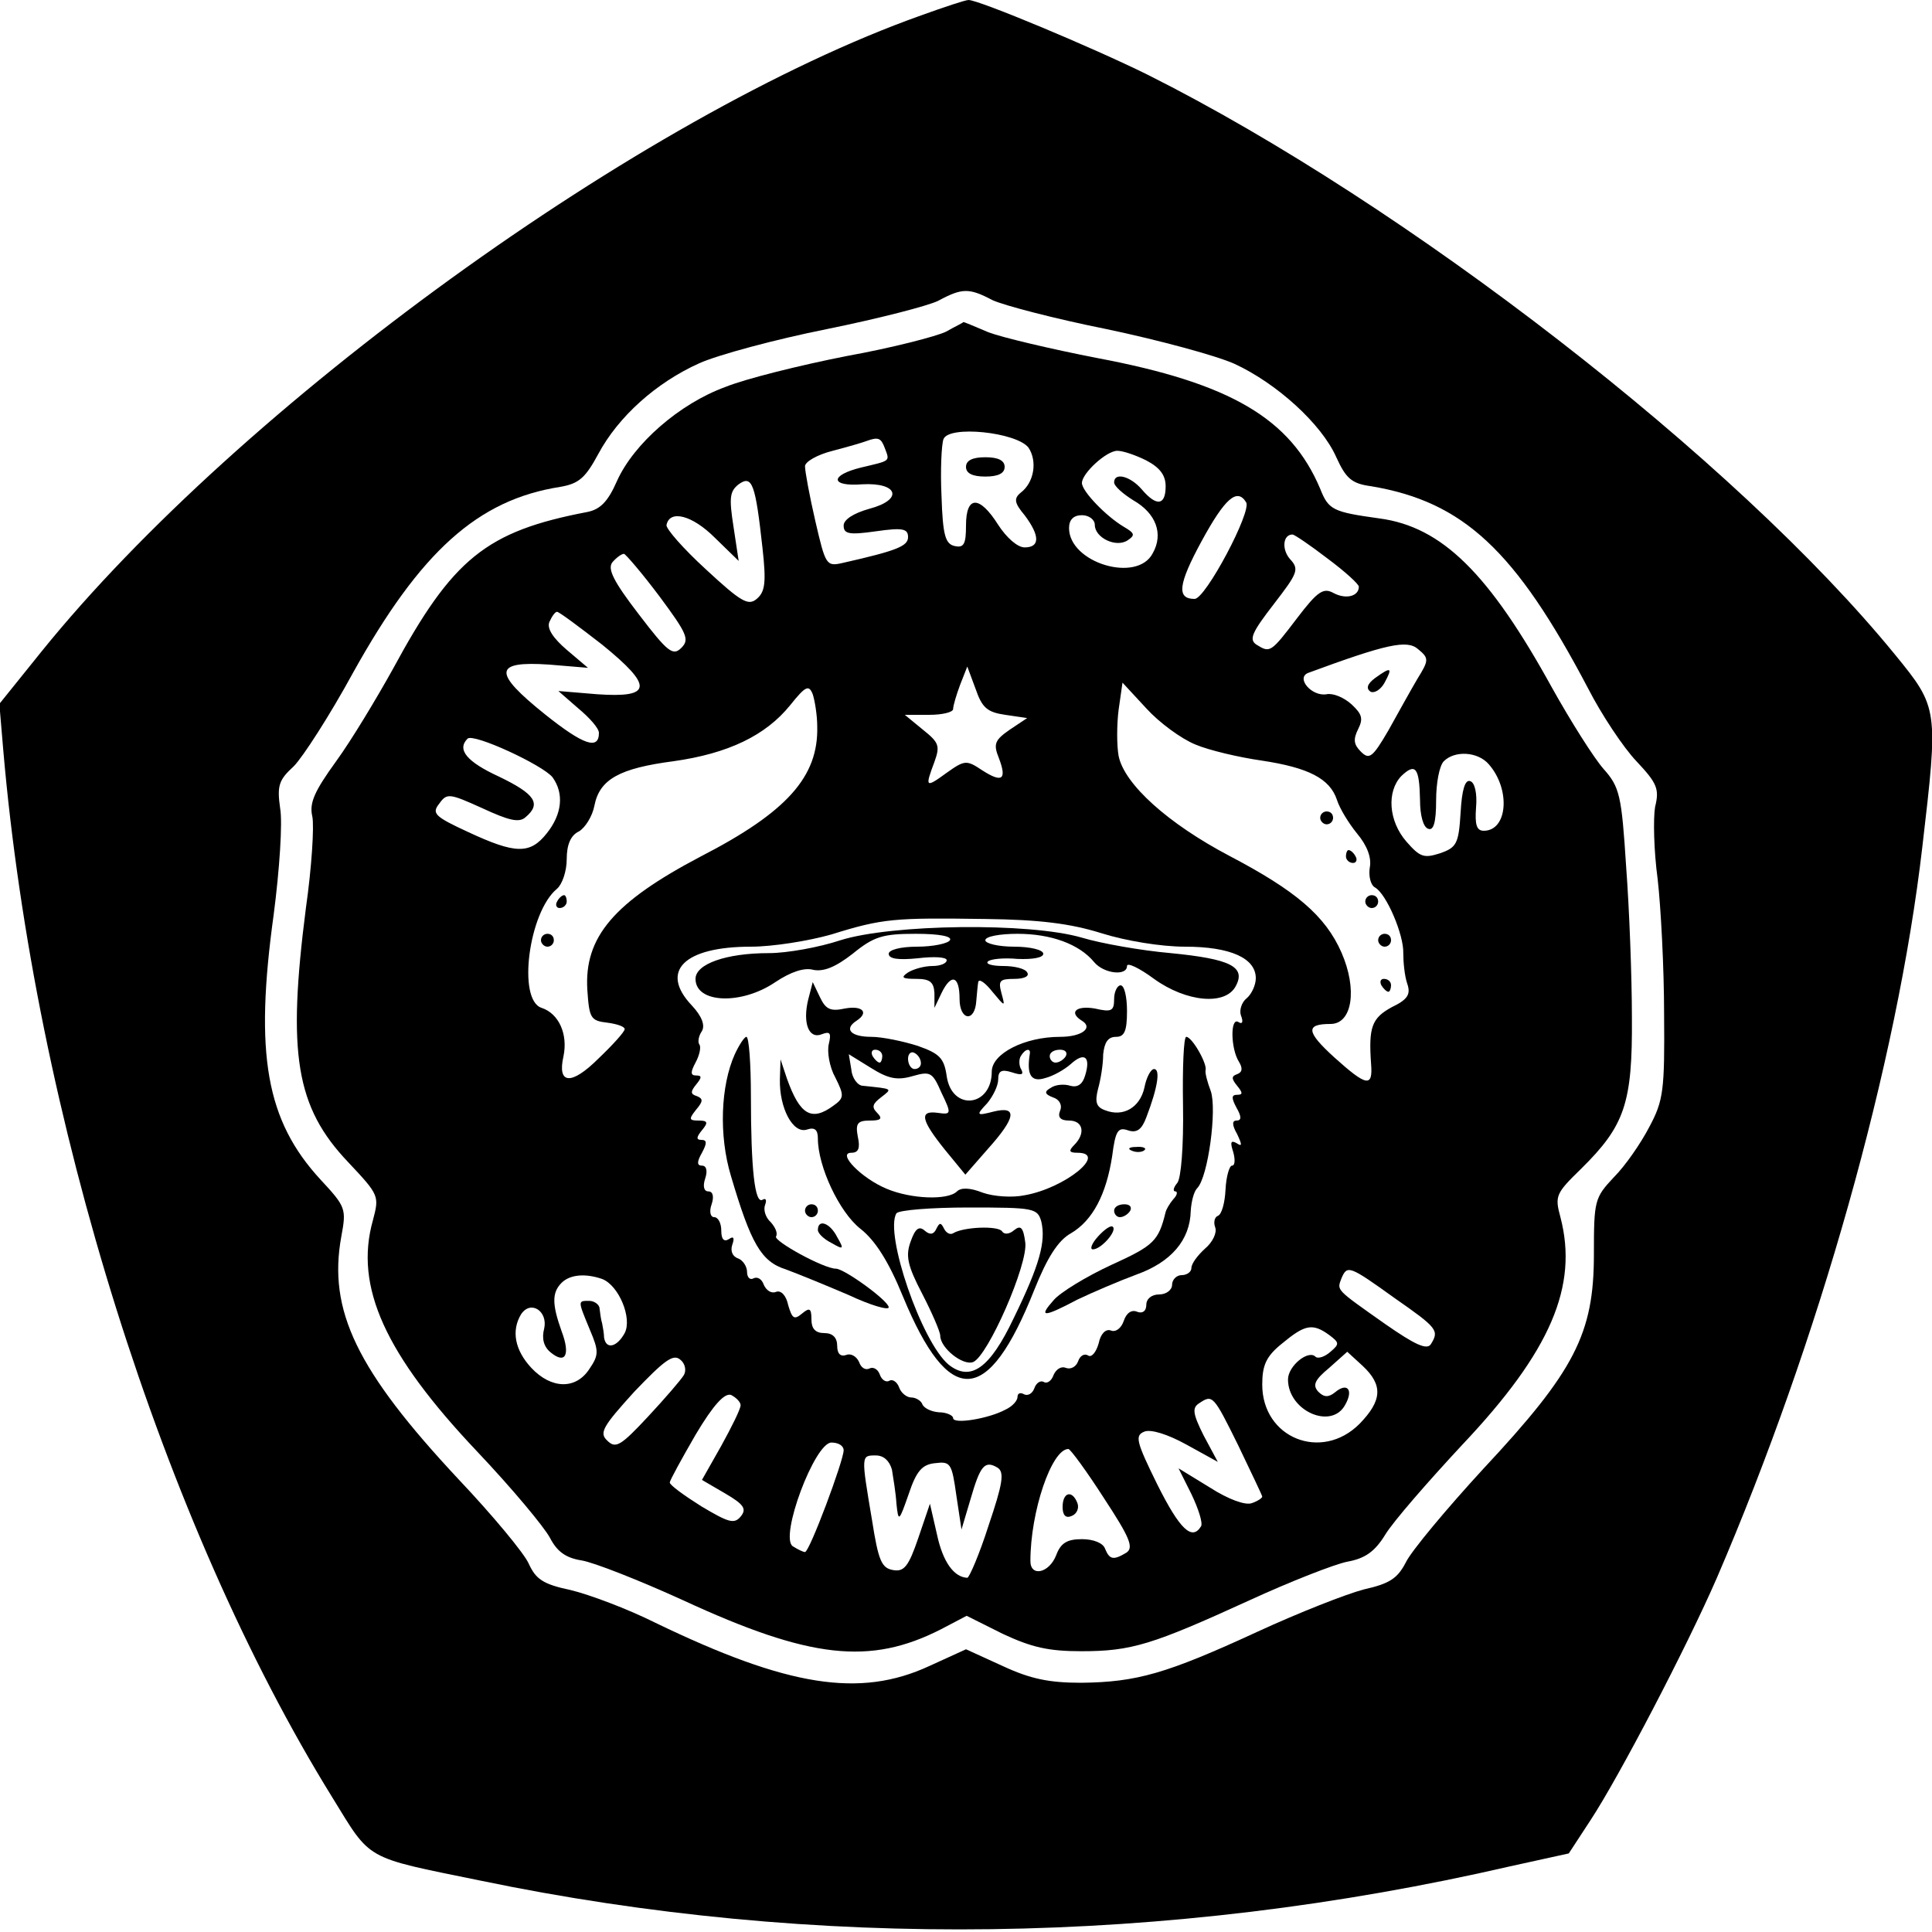 <?xml version="1.0" standalone="no"?>
<!DOCTYPE svg PUBLIC "-//W3C//DTD SVG 20010904//EN"
 "http://www.w3.org/TR/2001/REC-SVG-20010904/DTD/svg10.dtd">
<svg version="1.0" xmlns="http://www.w3.org/2000/svg"
 width="300pt" height="300pt" viewBox="0 0 300 300"
 preserveAspectRatio="xMidYMid meet">

<g transform="translate(0,300) scale(0.1,-0.1)"
fill="#000000" stroke="none">
<path d="M1430 2976 c-433 -154 -1057 -606 -1365 -987 l-66 -82 6 -71 c49
-568 248 -1202 511 -1627 61 -99 48 -92 229 -129 519 -108 1067 -101 1600 22
l91 20 34 52 c44 67 149 268 196 376 158 367 280 798 319 1135 25 214 25 216
-42 298 -247 303 -760 700 -1161 901 -87 43 -262 116 -278 116 -5 0 -38 -11
-74 -24z m111 -442 c17 -8 97 -29 177 -45 81 -17 170 -41 199 -54 65 -30 135
-93 158 -145 15 -33 24 -41 54 -45 143 -24 224 -99 337 -314 21 -41 55 -92 75
-113 32 -34 36 -43 29 -71 -3 -18 -2 -68 4 -112 5 -44 10 -138 10 -210 1 -118
-1 -134 -23 -175 -13 -25 -37 -60 -55 -78 -30 -32 -31 -36 -31 -120 0 -123
-30 -181 -171 -332 -58 -63 -113 -129 -121 -146 -13 -25 -25 -33 -65 -42 -27
-7 -101 -36 -166 -66 -141 -65 -187 -78 -273 -79 -50 0 -79 6 -122 26 l-57 26
-57 -26 c-108 -50 -220 -32 -425 67 -44 22 -103 44 -132 51 -43 9 -54 17 -65
41 -7 16 -56 75 -109 131 -158 169 -203 262 -182 377 8 43 7 46 -32 88 -85 92
-103 195 -73 412 9 69 14 143 10 165 -5 35 -2 44 21 65 14 14 56 79 92 145
105 189 194 269 322 289 29 5 39 14 59 51 31 58 90 111 157 141 29 13 118 37
198 53 79 16 157 36 173 44 37 20 48 20 84 1z"/>
<path d="M1469 2485 c-14 -7 -83 -25 -155 -38 -71 -14 -156 -35 -188 -48 -71
-26 -142 -88 -168 -146 -14 -32 -26 -44 -46 -48 -157 -30 -209 -72 -302 -244
-25 -45 -64 -110 -88 -143 -34 -47 -42 -65 -37 -86 3 -15 -1 -79 -10 -142 -29
-226 -16 -309 66 -395 48 -51 48 -52 38 -90 -29 -103 19 -208 162 -359 54 -57
104 -117 113 -134 11 -21 24 -31 49 -35 19 -3 90 -31 158 -62 197 -91 290
-101 400 -45 l40 21 56 -28 c45 -21 71 -27 122 -27 78 0 110 10 261 79 63 29
132 56 152 60 28 5 43 16 59 42 12 20 66 82 120 140 137 145 180 246 152 353
-9 33 -7 37 32 75 68 67 80 102 79 235 0 63 -4 169 -9 235 -7 110 -10 123 -35
151 -15 17 -51 74 -80 126 -98 178 -171 250 -268 263 -72 10 -79 13 -92 46
-46 109 -139 164 -346 203 -72 14 -148 32 -169 40 -21 9 -38 16 -39 16 0 -1
-13 -7 -27 -15z m128 -180 c14 -21 9 -54 -12 -70 -11 -9 -10 -16 6 -35 24 -32
24 -50 0 -50 -11 0 -28 15 -41 35 -29 46 -50 46 -50 -1 0 -28 -3 -35 -17 -32
-15 3 -19 16 -21 77 -2 41 0 81 3 89 8 22 113 11 132 -13z m-223 -1 c8 -21 9
-19 -37 -30 -49 -12 -48 -30 2 -26 56 3 64 -24 11 -38 -25 -7 -40 -17 -40 -26
0 -13 8 -15 50 -9 42 6 50 4 50 -9 0 -14 -17 -21 -101 -40 -26 -6 -27 -4 -43
65 -9 39 -16 77 -16 85 0 7 19 18 43 24 23 6 47 13 52 15 19 7 23 5 29 -11z
m406 -19 c21 -11 30 -23 30 -40 0 -30 -14 -32 -37 -5 -18 21 -43 27 -43 11 0
-6 14 -18 30 -28 35 -20 47 -52 30 -82 -24 -47 -130 -15 -130 39 0 13 7 20 20
20 11 0 20 -7 20 -15 0 -20 33 -36 51 -24 12 8 11 11 -6 21 -27 16 -65 55 -65
68 0 15 38 50 55 50 9 0 29 -7 45 -15z m-596 -136 c6 -54 4 -68 -9 -79 -13
-11 -24 -5 -79 46 -35 32 -63 64 -61 69 5 24 40 15 75 -20 l37 -36 -8 53 c-7
45 -6 55 8 66 21 15 26 1 37 -99z m751 71 c9 -14 -63 -150 -80 -150 -28 0 -26
22 11 90 36 66 55 83 69 60z m126 -87 c27 -20 49 -40 49 -44 0 -15 -20 -20
-39 -10 -16 9 -25 3 -57 -39 -41 -54 -42 -54 -63 -41 -12 8 -7 19 27 63 37 48
40 54 25 70 -13 15 -11 38 4 38 3 0 28 -17 54 -37z m-1037 -59 c43 -58 47 -67
34 -80 -13 -13 -21 -7 -66 52 -40 52 -49 71 -41 81 6 7 14 13 18 13 3 -1 28
-30 55 -66z m-89 -75 c80 -65 78 -83 -8 -77 l-60 5 31 -27 c18 -15 32 -31 32
-38 0 -27 -24 -19 -84 29 -81 65 -80 83 7 77 l60 -5 -33 28 c-21 18 -31 33
-27 43 4 9 9 16 12 16 3 0 34 -23 70 -51z m1266 -53 c-10 -17 -30 -53 -45 -80
-25 -43 -30 -46 -43 -33 -11 11 -12 19 -4 35 8 16 6 23 -10 38 -12 11 -29 18
-39 16 -23 -4 -48 25 -29 33 122 45 154 52 171 37 17 -14 17 -17 -1 -46z
m-640 -56 l34 -5 -27 -18 c-23 -16 -26 -22 -17 -44 13 -34 5 -39 -26 -19 -24
16 -27 16 -55 -4 -33 -24 -34 -23 -19 17 9 25 7 30 -18 50 l-28 23 38 0 c20 0
37 4 37 9 0 5 5 22 11 38 l11 28 13 -35 c10 -29 18 -36 46 -40z m-292 -18 c2
-78 -47 -133 -181 -202 -135 -71 -181 -125 -176 -207 3 -44 5 -48 31 -51 15
-2 27 -6 27 -10 0 -4 -18 -24 -40 -45 -43 -43 -65 -41 -55 3 7 34 -7 66 -34
75 -38 12 -20 149 24 185 8 7 15 27 15 46 0 22 6 37 19 43 10 6 21 24 24 40 8
41 39 58 123 69 85 12 143 40 181 87 24 30 29 32 35 17 3 -9 7 -32 7 -50z
m587 -28 c21 -9 68 -20 103 -25 73 -11 106 -28 117 -61 4 -13 18 -36 31 -52
16 -19 23 -38 20 -53 -2 -13 1 -27 8 -31 18 -10 45 -74 44 -102 0 -14 2 -35 6
-47 6 -17 1 -25 -24 -37 -31 -17 -36 -31 -32 -88 3 -37 -7 -35 -57 10 -44 40
-45 52 -6 52 34 0 42 54 17 111 -25 57 -71 96 -174 150 -95 50 -163 111 -172
155 -3 16 -3 49 0 72 l6 42 37 -40 c20 -22 54 -47 76 -56z m-998 -51 c18 -25
15 -57 -9 -87 -26 -33 -49 -32 -122 2 -52 24 -57 29 -45 44 12 17 16 16 67 -7
41 -19 57 -23 67 -14 25 21 15 36 -41 63 -50 23 -66 42 -49 59 9 9 117 -41
132 -60z m1454 20 c34 -39 29 -103 -8 -103 -11 0 -14 9 -12 36 2 22 -2 39 -9
41 -8 3 -13 -13 -15 -49 -3 -48 -6 -54 -32 -63 -25 -8 -31 -6 -52 18 -28 32
-31 78 -8 102 22 21 28 13 29 -37 0 -24 5 -43 13 -45 8 -3 12 10 12 44 0 27 5
54 12 61 17 17 53 15 70 -5z m-602 -262 c38 -12 93 -21 130 -21 71 0 110 -18
110 -49 0 -10 -6 -24 -14 -31 -8 -6 -12 -19 -9 -27 4 -10 2 -14 -4 -10 -13 8
-12 -42 1 -62 6 -10 5 -16 -3 -19 -9 -3 -9 -7 0 -18 9 -11 9 -14 0 -14 -9 0
-9 -5 -1 -20 8 -14 8 -20 0 -20 -7 0 -7 -7 1 -21 8 -17 8 -20 -1 -14 -9 5 -10
1 -5 -14 3 -11 3 -21 -2 -21 -4 0 -9 -17 -10 -37 -1 -21 -6 -39 -12 -41 -5 -2
-7 -10 -4 -18 3 -8 -4 -23 -16 -33 -11 -10 -21 -23 -21 -30 0 -6 -7 -11 -15
-11 -8 0 -15 -7 -15 -15 0 -8 -9 -15 -20 -15 -12 0 -20 -7 -20 -16 0 -10 -6
-14 -14 -11 -9 4 -17 -2 -21 -14 -4 -12 -13 -18 -20 -15 -8 3 -16 -5 -19 -20
-4 -14 -11 -22 -16 -19 -6 4 -13 0 -16 -9 -3 -8 -11 -13 -19 -10 -7 3 -15 -2
-19 -11 -3 -9 -10 -14 -15 -11 -5 3 -12 -1 -15 -10 -3 -8 -10 -12 -16 -9 -5 3
-10 2 -10 -4 0 -6 -8 -15 -19 -20 -26 -14 -81 -23 -81 -13 0 4 -10 9 -22 9
-13 1 -24 7 -26 13 -2 5 -10 10 -17 10 -7 0 -16 7 -19 16 -3 8 -10 13 -15 10
-5 -3 -12 1 -15 10 -3 8 -10 12 -16 9 -6 -3 -13 1 -16 10 -4 9 -13 14 -20 11
-9 -3 -14 2 -14 14 0 13 -7 20 -20 20 -14 0 -20 7 -20 21 0 18 -3 19 -15 9
-12 -10 -15 -7 -21 13 -3 15 -11 24 -19 21 -7 -3 -15 2 -19 11 -3 9 -10 13
-16 10 -5 -3 -10 1 -10 10 0 8 -6 18 -14 21 -9 3 -12 12 -9 21 4 11 2 14 -5 9
-8 -5 -12 0 -12 13 0 12 -5 21 -11 21 -6 0 -8 9 -4 20 4 12 2 20 -5 20 -7 0
-9 8 -5 20 4 12 2 20 -5 20 -8 0 -8 6 0 20 8 15 8 20 -1 20 -8 0 -8 4 1 15 10
12 9 15 -5 15 -15 0 -16 2 -4 17 11 13 11 17 1 21 -10 3 -10 7 -1 18 9 11 9
14 0 14 -9 0 -9 5 -1 20 6 11 9 24 6 28 -3 4 -1 14 4 21 5 9 0 23 -16 40 -50
53 -12 91 92 91 34 0 90 9 125 19 80 25 98 26 239 24 84 -1 132 -7 180 -22z
m456 -567 c66 -46 69 -50 56 -71 -6 -10 -25 -1 -71 31 -78 55 -75 52 -68 71 9
21 12 20 83 -31z m-1231 30 c26 -10 47 -61 35 -84 -12 -22 -29 -26 -32 -7 0 6
-2 17 -3 22 -2 6 -3 16 -4 23 0 6 -8 12 -16 12 -18 0 -18 1 1 -45 14 -33 14
-39 -1 -61 -21 -32 -59 -31 -90 2 -26 28 -31 58 -16 83 15 23 42 5 36 -22 -4
-15 -1 -28 10 -37 23 -19 31 -4 17 33 -15 42 -15 60 0 75 13 13 37 15 63 6z
m1129 -87 c16 -12 16 -14 2 -26 -9 -8 -19 -11 -23 -8 -11 12 -43 -14 -43 -35
0 -49 68 -79 89 -39 13 23 3 35 -16 19 -10 -8 -17 -8 -26 1 -9 10 -6 18 17 37
l28 25 24 -22 c32 -30 30 -54 -5 -90 -59 -59 -151 -22 -151 61 0 30 6 44 31
64 35 29 47 32 73 13z m-1002 -62 c-4 -7 -29 -36 -56 -65 -42 -45 -50 -50 -63
-37 -13 12 -7 22 42 76 46 48 60 59 71 50 8 -6 10 -17 6 -24z m88 -47 c0 -6
-14 -34 -30 -63 l-30 -53 36 -21 c29 -17 34 -24 24 -36 -10 -12 -19 -9 -61 16
-27 17 -49 33 -49 37 0 3 18 36 40 74 28 47 45 65 55 62 8 -4 15 -11 15 -16z
m773 -63 c20 -42 37 -77 37 -79 0 -2 -7 -7 -16 -10 -10 -4 -37 6 -65 24 l-49
30 20 -40 c11 -23 18 -45 15 -50 -14 -23 -33 -5 -68 65 -33 67 -35 76 -20 82
10 4 36 -4 65 -20 l49 -27 -22 41 c-17 34 -18 43 -7 50 21 14 22 13 61 -66z
m-613 -7 c0 -16 -53 -158 -60 -158 -3 0 -11 4 -19 9 -21 14 34 161 60 161 11
0 19 -5 19 -12z m404 -74 c40 -61 47 -77 35 -85 -20 -12 -26 -11 -33 6 -3 9
-18 15 -36 15 -23 0 -33 -6 -40 -25 -11 -28 -40 -34 -40 -9 0 77 33 174 59
174 3 0 28 -34 55 -76z m-329 44 c2 -13 6 -36 7 -53 3 -29 4 -28 19 15 12 36
21 46 41 48 24 3 26 0 33 -50 l8 -53 14 47 c15 52 22 61 42 49 11 -7 8 -25
-14 -90 -14 -44 -30 -81 -33 -81 -21 1 -38 25 -47 67 l-11 48 -18 -53 c-15
-44 -22 -53 -39 -50 -18 3 -23 14 -33 78 -17 101 -17 100 6 100 12 0 21 -8 25
-22z"/>
<path d="M1500 2275 c0 -10 10 -15 30 -15 20 0 30 5 30 15 0 10 -10 15 -30 15
-20 0 -30 -5 -30 -15z"/>
<path d="M2135 1947 c-12 -9 -14 -16 -7 -21 6 -3 16 3 22 14 13 24 10 25 -15
7z"/>
<path d="M865 1600 c-3 -5 -1 -10 4 -10 6 0 11 5 11 10 0 6 -2 10 -4 10 -3 0
-8 -4 -11 -10z"/>
<path d="M840 1540 c0 -5 5 -10 10 -10 6 0 10 5 10 10 0 6 -4 10 -10 10 -5 0
-10 -4 -10 -10z"/>
<path d="M2050 1730 c0 -5 5 -10 10 -10 6 0 10 5 10 10 0 6 -4 10 -10 10 -5 0
-10 -4 -10 -10z"/>
<path d="M2090 1670 c0 -5 5 -10 11 -10 5 0 7 5 4 10 -3 6 -8 10 -11 10 -2 0
-4 -4 -4 -10z"/>
<path d="M2120 1600 c0 -5 5 -10 10 -10 6 0 10 5 10 10 0 6 -4 10 -10 10 -5 0
-10 -4 -10 -10z"/>
<path d="M2140 1540 c0 -5 5 -10 10 -10 6 0 10 5 10 10 0 6 -4 10 -10 10 -5 0
-10 -4 -10 -10z"/>
<path d="M2145 1470 c3 -5 8 -10 11 -10 2 0 4 5 4 10 0 6 -5 10 -11 10 -5 0
-7 -4 -4 -10z"/>
<path d="M1305 1540 c-33 -11 -83 -20 -111 -20 -67 0 -114 -17 -114 -40 0 -38
71 -41 124 -5 24 16 45 23 59 19 16 -3 34 4 61 25 33 27 47 31 98 31 37 0 57
-4 53 -10 -3 -5 -26 -10 -51 -10 -26 0 -44 -5 -44 -11 0 -8 15 -10 45 -7 25 3
45 2 45 -3 0 -5 -10 -9 -22 -9 -13 0 -30 -5 -38 -10 -12 -8 -9 -10 13 -10 21
0 27 -5 28 -22 l0 -23 11 23 c15 31 28 27 28 -9 0 -34 24 -37 26 -3 1 10 2 24
3 29 1 6 11 -1 22 -15 20 -24 20 -24 14 -2 -5 19 -3 22 20 22 15 0 24 4 20 10
-3 6 -20 10 -37 10 -17 0 -28 3 -24 7 4 4 25 6 46 4 24 -1 40 2 40 8 0 6 -20
11 -45 11 -25 0 -45 5 -45 10 0 6 23 10 50 10 52 0 96 -16 119 -44 15 -18 51
-22 51 -6 0 6 19 -3 42 -20 50 -36 111 -42 127 -11 16 30 -9 42 -101 51 -46 4
-108 15 -138 24 -82 24 -296 21 -375 -4z"/>
<path d="M1255 1448 c-9 -37 1 -62 21 -54 13 5 15 2 11 -15 -3 -12 1 -36 10
-52 14 -28 14 -32 -3 -44 -34 -25 -52 -14 -72 42 l-10 30 -1 -31 c-1 -44 20
-85 42 -78 12 4 17 0 17 -14 0 -43 33 -114 66 -140 23 -18 44 -51 66 -105 72
-174 132 -171 204 10 20 50 37 77 57 88 34 20 55 61 64 120 5 39 9 45 24 40
14 -5 22 1 29 20 18 47 22 75 12 75 -5 0 -12 -13 -15 -29 -7 -31 -33 -46 -61
-35 -14 5 -16 13 -11 33 4 14 8 38 8 54 2 18 7 27 20 27 13 0 17 9 17 40 0 22
-4 40 -10 40 -5 0 -10 -10 -10 -21 0 -19 -4 -21 -30 -15 -29 5 -41 -6 -20 -19
18 -11 0 -25 -34 -25 -55 0 -106 -26 -106 -54 0 -55 -62 -62 -70 -7 -4 28 -11
35 -45 47 -22 7 -55 14 -72 14 -32 0 -43 12 -23 25 20 13 9 24 -18 19 -23 -5
-30 -1 -39 18 l-11 23 -7 -27z m115 -88 c0 -5 -2 -10 -4 -10 -3 0 -8 5 -11 10
-3 6 -1 10 4 10 6 0 11 -4 11 -10z m60 -11 c0 -5 -4 -9 -10 -9 -5 0 -10 7 -10
16 0 8 5 12 10 9 6 -3 10 -10 10 -16z m169 14 c-5 -32 2 -44 24 -37 12 3 30
13 40 22 21 19 31 11 22 -18 -4 -14 -12 -19 -23 -16 -9 3 -23 2 -30 -3 -11 -6
-10 -10 3 -15 10 -3 15 -12 11 -21 -4 -10 1 -15 14 -15 22 0 26 -20 8 -38 -9
-9 -8 -12 5 -12 48 0 -19 -55 -82 -66 -19 -4 -48 -2 -65 4 -20 8 -34 8 -40 2
-14 -14 -71 -12 -109 4 -39 16 -78 56 -55 56 11 0 14 7 10 25 -4 21 0 25 19
25 17 0 20 3 11 12 -9 9 -7 14 6 24 18 14 19 13 -28 18 -8 0 -17 12 -18 25
l-4 24 34 -21 c27 -17 41 -20 65 -13 28 8 31 6 45 -26 16 -33 15 -34 -6 -31
-29 4 -26 -11 11 -57 l32 -39 35 40 c44 49 46 67 9 58 -27 -7 -28 -6 -10 13 9
11 17 27 17 37 0 13 5 16 21 11 15 -5 19 -4 15 4 -4 6 -4 16 -1 21 7 12 16 13
14 3z m56 -3 c-3 -5 -10 -10 -16 -10 -5 0 -9 5 -9 10 0 6 7 10 16 10 8 0 12
-4 9 -10z m-38 -257 c7 -31 -2 -66 -43 -150 -37 -78 -67 -99 -101 -72 -42 35
-100 204 -81 235 4 5 54 9 112 9 102 0 107 -1 113 -22z"/>
<path d="M1414 1072 c-8 -22 -5 -37 18 -81 15 -29 28 -59 28 -65 0 -19 35 -47
51 -41 23 9 86 153 81 186 -3 23 -7 27 -17 19 -8 -7 -16 -7 -19 -2 -6 9 -60 7
-76 -3 -5 -3 -11 1 -14 7 -5 10 -7 10 -12 0 -4 -9 -10 -10 -18 -3 -9 8 -15 3
-22 -17z"/>
<path d="M1141 1363 c-22 -49 -25 -126 -6 -189 31 -105 47 -133 85 -145 19 -7
63 -25 98 -40 34 -16 62 -24 62 -19 0 10 -69 60 -82 60 -19 0 -97 43 -93 50 3
5 -1 14 -8 22 -8 7 -12 19 -9 27 3 8 1 11 -4 8 -12 -7 -18 48 -18 161 0 50 -3
92 -7 92 -3 0 -11 -12 -18 -27z"/>
<path d="M1837 1283 c1 -63 -3 -113 -9 -120 -6 -7 -7 -13 -3 -13 4 0 3 -6 -3
-12 -6 -7 -11 -16 -12 -20 -11 -45 -18 -52 -84 -82 -39 -18 -80 -43 -90 -55
-24 -27 -16 -27 37 1 23 11 65 29 92 39 53 19 83 53 84 99 1 15 5 30 10 35 17
17 31 123 21 151 -5 13 -9 28 -8 32 3 10 -21 52 -30 52 -4 0 -6 -48 -5 -107z"/>
<path d="M1758 1213 c7 -3 16 -2 19 1 4 3 -2 6 -13 5 -11 0 -14 -3 -6 -6z"/>
<path d="M1250 1120 c0 -5 5 -10 10 -10 6 0 10 5 10 10 0 6 -4 10 -10 10 -5 0
-10 -4 -10 -10z"/>
<path d="M1730 1120 c0 -5 4 -10 9 -10 6 0 13 5 16 10 3 6 -1 10 -9 10 -9 0
-16 -4 -16 -10z"/>
<path d="M1270 1090 c0 -5 9 -14 21 -20 19 -11 20 -10 9 9 -11 22 -30 29 -30
11z"/>
<path d="M1705 1080 c-10 -11 -13 -20 -8 -20 13 0 38 29 31 35 -3 3 -13 -4
-23 -15z"/>
<path d="M1650 660 c0 -13 5 -18 14 -14 8 3 12 12 9 20 -8 21 -23 17 -23 -6z"/>
</g>
</svg>

